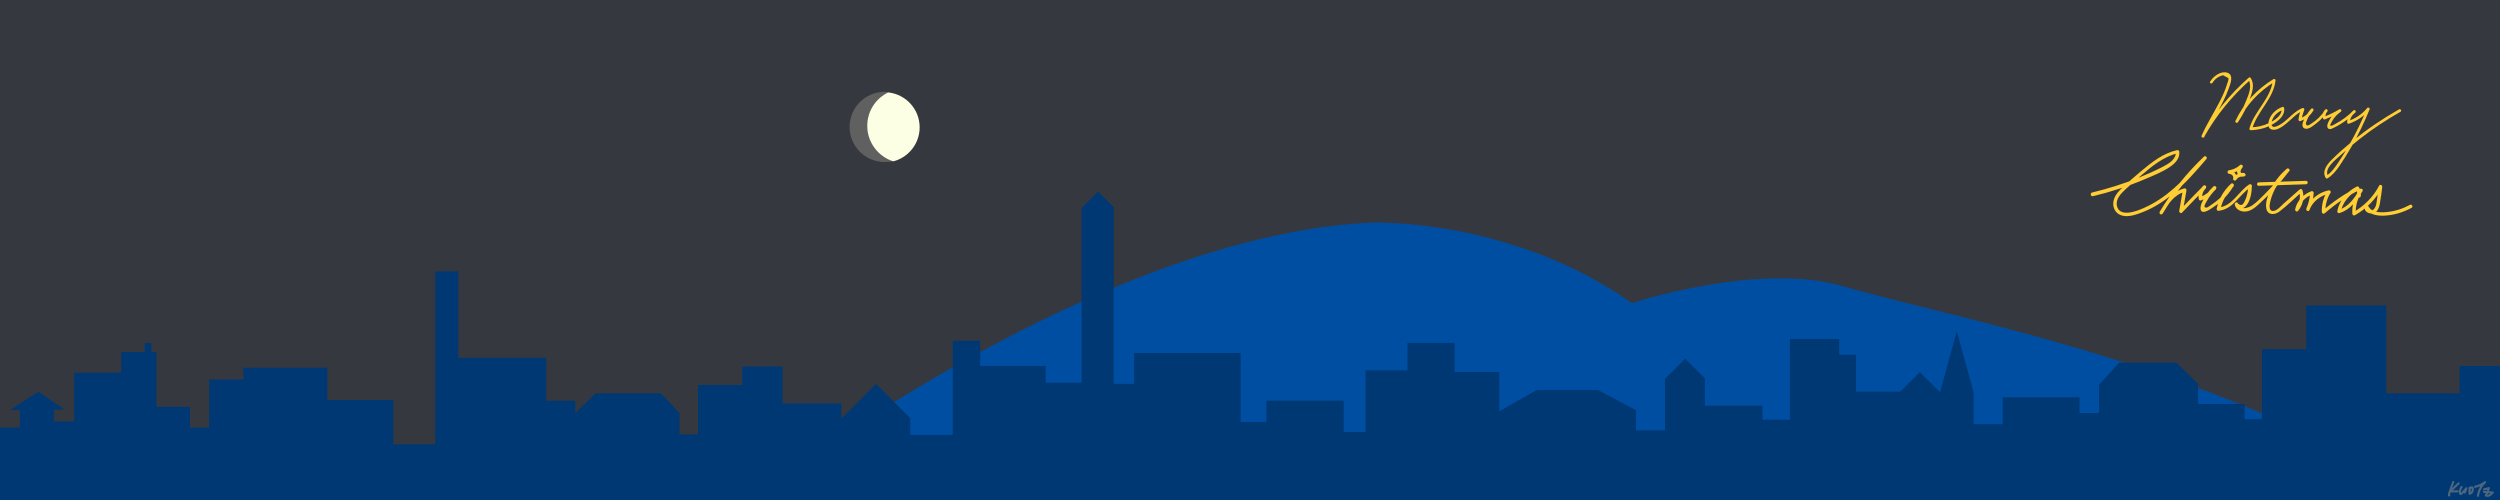 <?xml version="1.0" encoding="utf-8"?>
<!-- Generator: Adobe Illustrator 22.0.0, SVG Export Plug-In . SVG Version: 6.00 Build 0)  -->
<svg version="1.1" id="圖層_1" xmlns="http://www.w3.org/2000/svg" xmlns:xlink="http://www.w3.org/1999/xlink" x="0px" y="0px"
	 viewBox="0 0 2976.4 595.3" style="enable-background:new 0 0 2976.4 595.3;" xml:space="preserve">
<style type="text/css">
	.st0{fill:#363840;}
	.st1{fill:#004EA2;}
	.st2{fill:#003873;}
	.st3{fill:#606060;}
	.st4{fill:#FCFFE3;}
	.st5{fill:#FFCD34;}
	.st6{fill:#4D6680;}
</style>
<rect class="st0" width="2985" height="637"/>
<path class="st1" d="M959,549c0,0,364-270,674-284c0,0,166-6,310,96c0,0,150-50,252-20s308,68,514,158S959,549,959,549z"/>
<polygon class="st2" points="0,509 23.7,509 23.7,488.3 11.8,488.3 45.7,466.3 77,487.7 64.3,487.7 64.3,501.7 88.3,501.7 
	88.3,443.7 144.3,443.7 144.3,419 172.3,419 172.3,408.3 180.3,408.3 180.3,419 186.3,419 186.3,484.3 226.3,484.3 226.3,509 
	249,509 249,451.7 289.7,451.7 289.7,437.7 389.7,437.7 389.7,476.3 468.3,476.3 468.3,529 518.3,529 518.3,323 545.7,323 
	545.7,426 650.3,426 650.3,477 685,477 685,491.7 709,468.3 787,468.3 809,491.7 809,517 831,517 831,458.3 883.7,458.3 
	883.7,436.3 931.7,436.3 931.7,480.3 1001.7,480.3 1001.7,498.3 1043,457 1083.7,497.7 1083.7,517.7 1134.3,517.7 1134.3,405.7 
	1167,405.7 1167,435.7 1245,435.7 1245,455.7 1287.7,455.7 1287.7,247.6 1307.3,228 1326,246.7 1326,457 1350.3,457 1350.3,420.3 
	1477,420.3 1477,502.3 1507.7,502.3 1507.7,477 1599.7,477 1599.7,514.3 1625.7,514.3 1625.7,441 1675.7,441 1675.7,408.3 
	1731.7,408.3 1731.7,443 1785,443 1785,489.7 1829.7,464.3 1902.3,464.3 1947.7,488.3 1947.7,512.3 1982.3,512.3 1982.3,451 
	2006.3,427 2029.7,450.3 2029.7,483 2098.3,483 2098.3,499.7 2131,499.7 2131,403.7 2189.7,403.7 2189.7,422.3 2209.7,422.3 
	2209.7,466.3 2262.3,466.3 2285.7,443 2309.7,467 2329.7,394.3 2349.7,467 2349.7,505 2384.3,505 2384.3,473 2475.7,473 
	2475.7,491.7 2499,491.7 2499,458.3 2523,431.7 2591,431.7 2617,457 2617,481 2672.3,481 2672.3,499 2693,499 2693,415.7 
	2745.7,415.7 2745.7,363.7 2841,363.7 2841,415 2841,468.3 2928.3,468.3 2928.3,435.7 2985,435.7 2985,572.3 0,567.7 "/>
<rect y="561" class="st2" width="2985" height="58"/>
<g>
	<path class="st3" d="M1063.7,191.6c-3.3,0.9-6.8,1.3-10.4,1.3c-23.1,0-41.8-18.7-41.8-41.8s18.7-41.8,41.8-41.8
		c1.5,0,2.9,0.1,4.3,0.2c-14.7,7.2-24.8,22.4-24.8,39.8C1032.8,169.2,1045.8,185.9,1063.7,191.6z"/>
	<path class="st4" d="M1094.9,151.6c0,19.5-13.4,35.9-31.4,40.5c-17.9-5.7-31-22.5-31-42.3c0-17.5,10.1-32.6,24.8-39.8
		C1078.5,112.2,1094.9,130,1094.9,151.6z"/>
</g>
<g>
	<g>
		<path class="st5" d="M2634.1,98.6c2.3-3.8,5.6-6.6,9.8-8.2c0.9-0.3,1.9-0.6,2.9-0.8c2.1,1.1,4.1,2.2,6.2,3.4
			c0.6,1.7-0.9,5.2-1.4,6.7c-2.2,7.4-5.4,14.4-8.9,21.2c-7,13.6-15.3,26.5-21.5,40.5c-0.9,1.9,1.8,3.6,2.9,1.7
			c14.4-25.8,33.2-48.8,55.3-68.3c-0.9-0.1-1.7-0.2-2.6-0.3c4.8,7.9,0.4,18-2.8,25.8c-3.3,8.3-7.6,16.1-12.5,23.5
			c1,0.6,1.9,1.1,2.9,1.7c9.4-20.3,25-36.7,44-48.4c-0.8-0.5-1.7-1-2.5-1.4c-2.4,21.8-22.1,36.5-27.8,57.2c-0.3,1,0.5,2.1,1.6,2.1
			c9.7-0.3,19.3-2.8,27.6-8c6.5-4.1,13.4-10.1,12.1-18.5c-0.1-0.8-1.3-1.5-2.1-1.2c-6.6,2.5-12.2,7-15.1,13.6
			c-1.8,4.2-3.3,12,2.8,13.4c5.8,1.4,12.8-3.8,16.9-7.2c6.6-5.4,12.1-12.1,20.1-15.4c-0.7-0.7-1.4-1.4-2.1-2.1
			c-1.7,4.1-2.8,8.1-3.4,12.5c-0.2,1.1,0.7,2.5,2.1,2.1c6.7-2.4,12.1-6.5,15.6-12.7c0.9-1.6-1.3-3.4-2.6-2
			c-3.1,3.1-16.6,21.5-7,23.7c4.4,1,10.2-4.1,13.3-6.5c5.2-4,9.5-8.8,13.1-14.3c1-1.6-1.3-3.3-2.6-2c-3,3-4,6.5-2.7,10.6
			c0.3,0.8,1.2,1.5,2.1,1.2c6.5-2.6,12.8-5.6,18.9-9.2c-0.6-1-1.1-1.9-1.7-2.9c-4.8,3.3-8.9,7.4-11.6,12.6c-1.4,2.5-4.9,9-0.6,10.8
			c1.8,0.7,3.7-0.4,5.3-1.2c3.3-1.6,6.5-3.3,9.6-5.3c6-3.7,11.4-8.1,16.5-13.1c1.3-1.3-0.5-3.8-2-2.6c-4.8,3.7-7.6,8.3-7.8,14.4
			c0,1,1.1,2,2.1,1.6c9.5-3.3,17.9-8.8,24.3-16.6c-0.9-0.5-1.9-1.1-2.8-1.6c-6.1,15-13.1,29.5-21.2,43.5
			c-3.9,6.9-8.1,13.6-12.5,20.2c-4.2,6.3-8.4,12.5-14.9,16.6c0.8,0.2,1.5,0.4,2.3,0.6c-5.3-9.5,9.1-19.9,15.2-25.5
			c7.1-6.5,14.4-12.8,22-18.7c15.5-12.2,31.9-23,49-32.7c1.9-1.1,0.2-3.9-1.7-2.9c-19.4,11-37.9,23.5-55.2,37.6
			c-8.5,7-16.8,14.3-24.7,22.1c-5.7,5.7-12.1,13.6-7.5,21.8c0.4,0.8,1.5,1.1,2.3,0.6c6-3.7,10.2-9,14.1-14.7
			c4.8-7,9.3-14.3,13.6-21.6c8.6-14.7,16-30.1,22.4-45.9c0.6-1.5-1.8-2.9-2.8-1.6c-6.1,7.4-13.9,12.5-22.9,15.7
			c0.7,0.5,1.4,1.1,2.1,1.6c0.2-4.8,2.4-8.6,6.2-11.5c-0.7-0.9-1.3-1.7-2-2.6c-6.4,6.3-13.6,11.7-21.6,15.9
			c-1.2,0.6-4.6,3.1-5.9,1.8c-0.6-0.6,2.3-5.3,2.8-6.2c2.5-4.1,5.8-7.4,9.7-10.1c1.7-1.2,0.2-4-1.7-2.9c-5.8,3.4-11.8,6.4-18.1,8.8
			c0.7,0.4,1.4,0.8,2.1,1.2c-0.9-2.8-0.3-5.3,1.8-7.4c-0.9-0.7-1.7-1.3-2.6-2c-4.3,6.8-10.1,12.4-16.9,16.6c-1.7,1-4.8,3.9-6.1,0.1
			c-0.3-1,1-3.6,1.3-4.5c1.6-4.3,4.3-7.9,7.5-11.1c-0.9-0.7-1.7-1.3-2.6-2c-3,5.4-7.7,9.1-13.6,11.2c0.7,0.7,1.4,1.4,2.1,2.1
			c0.6-4.4,1.8-8.4,3.4-12.5c0.5-1.1-0.9-2.5-2.1-2.1c-9.3,3.7-15.2,11.5-23,17.3c-2.3,1.7-4.8,3.3-7.5,4.3
			c-2.3,0.9-5.5,2.1-6.7-2.2c-0.3-1,0.4-2.9,0.7-3.9c1.9-6.5,7.4-11.2,13.6-13.5c-0.7-0.4-1.4-0.8-2.1-1.2
			c1.2,8.1-8.7,14.1-14.9,17.1c-6.8,3.4-14.2,4.9-21.7,5.1c0.5,0.7,1.1,1.4,1.6,2.1c5.8-21.1,25.5-35.8,27.9-58.1
			c0.1-1.3-1.5-2-2.5-1.4c-19.5,11.9-35.5,28.8-45.2,49.6c-0.9,1.9,1.7,3.5,2.9,1.7c5.8-8.6,10.6-17.8,14.1-27.5
			c3-8.1,6-17.2,1.2-25.1c-0.6-1-1.8-1-2.6-0.3c-22.3,19.7-41.3,42.9-55.8,69c1,0.6,1.9,1.1,2.9,1.7c8.8-19.7,21.9-37.4,29.2-57.8
			c1.9-5.4,6.6-16.5-1.8-19c-7.7-2.3-16.6,4.4-20.3,10.6C2630.1,98.8,2633,100.4,2634.1,98.6L2634.1,98.6z"/>
	</g>
</g>
<g>
	<g>
		<g>
			<path class="st6" d="M2919.6,573.4c-1.4,3.5-2.7,6.9-3.8,10.5c-0.6,1.9-2.2,4.8-1.1,6.7c0.3,0.5,0.9,0.7,1.4,0.6
				c0.7-0.2,1-0.5,1.3-1.2c0.2-0.5-0.1-1.1-0.6-1.4c-0.1,0-0.1-0.1-0.2-0.1c-1.3-0.9-2.6,1.3-1.3,2.2c0.1,0,0.1,0.1,0.2,0.1
				c-0.2-0.5-0.4-0.9-0.6-1.4c0.2-0.2,0.3-0.3,0.5-0.5c0.5,0.2,0.9,0.4,1.4,0.6c-0.3-0.6,0.8-2.9,1-3.6c0.4-1.4,0.9-2.8,1.3-4.1
				c0.9-2.5,1.8-5.1,2.8-7.6C2922.6,572.5,2920.2,571.9,2919.6,573.4L2919.6,573.4z"/>
		</g>
	</g>
	<g>
		<g>
			<path class="st6" d="M2926.3,574.6c-3.4,3.2-6.8,6.4-10.3,9.6c-0.8,0.7-0.2,2.1,0.9,2.1c3,0,6.1-0.1,9.1-0.1c1.6,0,1.6-2.5,0-2.5
				c-3,0-6.1,0.1-9.1,0.1c0.3,0.7,0.6,1.4,0.9,2.1c3.4-3.2,6.8-6.4,10.3-9.6C2929.2,575.3,2927.5,573.5,2926.3,574.6L2926.3,574.6z"
				/>
		</g>
	</g>
	<g>
		<g>
			<path class="st6" d="M2929.6,579c-1.1,1.7-1.8,3.5-2.1,5.5c-0.2,1.4-0.3,3.3,0.9,4.4c1.3,1,2.6,0.3,3.6-0.7
				c1.9-1.9,3.5-4.1,5.3-6.1c-0.7-0.4-1.4-0.8-2.1-1.2c-0.6,1.7-1.3,3.4-1.9,5.1c-0.6,1.5,1.9,2.2,2.4,0.7c0.6-1.7,1.3-3.4,1.9-5.1
				c0.4-1.2-1.3-2.1-2.1-1.2c-1,1.1-1.9,2.2-2.9,3.3c-0.2,0.2-2.5,3.2-2.7,3.1c-0.3-0.1,0.1-2.4,0.2-2.8c0.3-1.3,0.9-2.5,1.6-3.7
				C2932.6,579,2930.5,577.7,2929.6,579L2929.6,579z"/>
		</g>
	</g>
	<g>
		<g>
			<path class="st6" d="M2940.2,579.7c-1.4,2.7-1.8,5.6-1.1,8.6c0.1,0.6,0.9,1.1,1.5,0.9c2.7-0.9,4.6-3.4,4.7-6.3
				c0.1-1.1-0.1-3-1.2-3.6c-1.4-0.7-3.4-0.1-4.7,0.7c-1.4,0.8-0.1,3,1.3,2.2c0.8-0.5,1.7-0.7,2.6-0.5c-0.2-0.2-0.5-0.4-0.7-0.6
				c0.9,2.2-0.4,4.9-2.6,5.7c0.5,0.3,1,0.6,1.5,0.9c-0.5-2.3-0.2-4.6,0.9-6.7C2943.1,579.5,2941,578.3,2940.2,579.7L2940.2,579.7z"
				/>
		</g>
	</g>
	<g>
		<g>
			<path class="st6" d="M2947,580.8c4.6-1,8.7-2.8,12.4-5.6c-0.5-0.7-1-1.3-1.5-2c-4.9,4.4-8,10.3-9,16.8c-0.2,1.6,2.2,2.3,2.4,0.7
				c0.9-6.2,3.7-11.5,8.3-15.7c1-0.9-0.4-2.8-1.5-2c-3.6,2.6-7.5,4.4-11.8,5.3C2944.7,578.7,2945.4,581.1,2947,580.8L2947,580.8z"/>
		</g>
	</g>
	<g>
		<g>
			<path class="st6" d="M2957.8,583.9c1.9-0.5,3.9-1.1,5.8-1.6c-0.5-0.5-1-1-1.5-1.5c-0.8,3-2.1,5.8-3.7,8.5c-0.4,0.7,0,1.6,0.7,1.8
				c3.2,1.1,6.5-0.1,8.5-2.8c0.9-1.3-1.2-2.6-2.2-1.3c-1.3,1.8-3.6,2.4-5.7,1.7c0.2,0.6,0.5,1.2,0.7,1.8c1.7-2.8,3.1-5.9,3.9-9.1
				c0.3-0.9-0.6-1.8-1.5-1.5c-1.9,0.5-3.9,1.1-5.8,1.6C2955.5,581.9,2956.2,584.3,2957.8,583.9L2957.8,583.9z"/>
		</g>
	</g>
	<g>
		<g>
			<path class="st6" d="M2957.3,586.9c3.6,0.3,7.1,0.5,10.7,0.8c1.6,0.1,1.6-2.4,0-2.5c-3.6-0.3-7.1-0.5-10.7-0.8
				C2955.7,584.2,2955.7,586.7,2957.3,586.9L2957.3,586.9z"/>
		</g>
	</g>
</g>
<g>
	<g>
		<g>
			<path class="st5" d="M2491.7,233.6c21.7-5.2,42.9-12.1,63.4-20.9c9.4-4,19.5-8.1,28.1-13.8c6.2-4.2,12.2-10.1,11.4-18.2
				c-0.1-1.3-1.2-2.3-2.6-2c-16.6,3.8-30,14.2-42.8,25c-7.6,6.4-15.1,12.9-22.4,19.7c-5.1,4.8-10.2,10.5-10.8,17.9
				c-0.5,6.3,2.6,12.3,8.6,14.7c6.8,2.8,14.6,0.7,21.2-1.5c15.4-5.2,29.3-13.8,41.7-24.2c14.5-12.2,27-26.5,39.3-40.9
				c1.7-2-1-4.7-2.9-2.9c-20.5,19.5-38.3,41.6-52.8,65.9c1.2,0.7,2.3,1.4,3.5,2c6.3-11.1,13.7-22.7,26.8-26.1
				c-0.8-0.8-1.7-1.7-2.5-2.5c-1.5,8.4-2.9,16.9-4.4,25.3c-0.3,1.9,1.9,3.6,3.4,2c9.3-9.8,18.7-19.4,28.2-29.1
				c1.8-1.9-1-4.7-2.9-2.9c-4.6,4.4-6.5,10-5.4,16.2c0.3,1.4,1.9,1.7,3,1.2c7.2-3,13-7.7,17.6-14c1.4-1.9-1.6-4-3.2-2.5
				c-5.9,5.7-10.8,12.3-14,19.8c-1.6,3.7-3.2,11.8,3.8,10.3c3.5-0.8,7.2-3.6,10.2-5.5c3.2-2.1,6.3-4.5,9.2-7
				c5.9-5.3,10.9-11.5,14.9-18.3c1.2-2-1.5-4-3.2-2.5c-8.6,8-14.6,18.1-17,29.6c-0.2,1.2,0.6,2.7,2,2.6
				c17.9-1.7,24.7-19.4,38.5-28.1c-1-0.6-2-1.2-3-1.8c-0.1,4.3-0.6,8.6-1.9,12.7c-0.7,2.1-1.4,4.1-2.4,6c-0.3,0.6-0.6,1.2-1,1.8
				c-1.6,2.9-3.9,3.2-6.8,0.8c-0.5-2.6-4.3-1.5-3.9,1.1c0.9,5.2,6,8.2,11.1,8.4c7.1,0.3,12.9-4.5,17.8-9
				c13.2-12,25.2-25.2,36.1-39.4c1.5-1.9-1.6-3.9-3.2-2.5c-7.4,6.4-13.6,14-18,22.8c-3.5,6.9-7.9,16.7-6.2,24.6
				c1.7,8.1,9.9,7.7,15.4,3.6c9.5-7.1,18.1-15.9,27-23.7c-1.1-0.3-2.3-0.6-3.4-0.9c2.2,7.4,0.6,14.8-4.3,20.8c1.1,0.7,2.3,1.3,3.4,2
				c1.9-8.9,8.3-15.6,16.7-18.7c-0.9-0.7-1.7-1.3-2.6-2c-0.4,6.5-1.9,12.7-4.5,18.7c1.2,0.5,2.5,1,3.7,1.6
				c3.9-10.2,13.2-17,23.6-19.3c-0.8-1-1.5-2-2.3-3c-4.7,7.6-7,16-6.6,25c0.1,1.8,2.1,2.6,3.5,1.4c12.3-10.8,25.8-19.9,40.4-27.3
				c-1-0.4-2-0.8-3-1.2c1.1,2.6,1.5,5,1.2,7.8c1.4,0,2.7,0,4.1,0c0.2-3.7-0.5-6.9-2-10.3c-0.5-1-1.9-1.2-2.8-0.7
				c-11.6,5.9-20.3,16.2-23,29c-0.3,1.5,0.9,3,2.5,2.5c13.1-3.9,20.8-15,27.5-26.2c1.4-2.3-2-4.1-3.5-2c-6.2,8.5-9.2,18.5-8.6,29
				c0.1,1.5,1.7,2.5,3,1.8c13.7-7.8,25-19,32.3-33c-1.2-0.5-2.5-1-3.7-1.6c-0.9,6.1-1.7,12.2-2.6,18.3c-0.3,2.1-0.6,4.2-1.5,6.1
				c-0.7,1.6-1.9,3.6-3.8,4.2c-1.3,0.3-6-0.5-4.8-2.9c-1.2,0-2.3,0-3.5,0c3.8,7.9,13.6,9.6,21.6,9.4c11.8-0.4,23.3-3.8,33.6-9.4
				c2.3-1.2,0.2-4.7-2-3.5c-8.7,4.7-18.3,7.8-28.2,8.6c-7.3,0.7-17.7,0.5-21.4-7.2c-0.7-1.3-2.8-1.3-3.5,0
				c-3.4,6.8,6.3,11.1,11.5,7.8c3.5-2.2,4.9-6.3,5.7-10.2c1.3-6.7,2-13.5,2.9-20.2c0.3-2.1-2.5-3.8-3.7-1.6
				c-7,13.4-17.7,24.1-30.8,31.6c1,0.6,2,1.2,3,1.8c-0.6-9.9,2.3-18.9,8.1-26.9c-1.2-0.7-2.3-1.4-3.5-2
				c-6.1,10.2-13.1,20.7-25.1,24.3c0.8,0.8,1.7,1.7,2.5,2.5c2.5-11.9,10.5-21.1,21.2-26.6c-0.9-0.2-1.8-0.5-2.8-0.7
				c1.2,2.7,1.6,5.2,1.5,8.2c-0.1,2.6,3.8,2.6,4.1,0c0.3-3.2-0.1-5.9-1.4-8.9c-0.5-1.2-1.7-1.9-3-1.2c-14.9,7.6-28.7,16.9-41.2,27.9
				c1.2,0.5,2.3,1,3.5,1.4c-0.4-8.3,1.7-15.9,6-22.9c1-1.6-0.6-3.3-2.3-3c-12,2.7-22,10.6-26.5,22.1c-0.8,2.1,2.8,3.7,3.7,1.6
				c3-6.7,4.7-13.5,5.1-20.7c0.1-1.2-1.4-2.4-2.6-2c-9.7,3.6-17.3,11.3-19.5,21.6c-0.4,1.8,2,3.7,3.4,2c5.8-7.1,7.9-15.9,5.3-24.7
				c-0.4-1.5-2.2-1.9-3.4-0.9c-6.3,5.6-12.7,11.2-19,16.8c-3,2.7-7.1,7.7-11.3,8.6c-6.7,1.4-5.6-6.5-4.8-10.2
				c3.2-14.5,11.5-27.2,22.7-36.8c-1.1-0.8-2.1-1.6-3.2-2.5c-8.1,10.5-16.8,20.5-26.2,29.9c-4.5,4.4-9,9.2-14.2,12.9
				c-4.6,3.3-15.7,6.7-17.1-1.8c-1.3,0.4-2.6,0.7-3.9,1.1c1.1,6.2,9,5.8,12.6,2.2c5.9-5.9,7.5-16.6,7.6-24.5c0-1.5-1.7-2.6-3-1.8
				c-12.8,8-20.1,26-36.5,27.5c0.7,0.9,1.3,1.7,2,2.6c2.2-10.9,7.8-20.3,15.9-27.8c-1.1-0.8-2.1-1.6-3.2-2.5
				c-5.6,9.6-13.3,17.8-22.6,23.9c-1.7,1.1-4.9,3.9-6.9,4c-4.5,0.2-0.6-5.6,0.4-7.4c3-5.6,6.9-10.4,11.4-14.8
				c-1.1-0.8-2.1-1.6-3.2-2.5c-4.2,5.7-9.7,9.8-16.2,12.5c1,0.4,2,0.8,3,1.2c-0.9-4.8,0.9-8.9,4.3-12.3c-1-1-1.9-1.9-2.9-2.9
				c-9.5,9.6-18.9,19.3-28.2,29.1c1.1,0.7,2.3,1.3,3.4,2c1.5-8.4,2.9-16.9,4.4-25.3c0.3-1.5-0.9-2.9-2.5-2.5
				c-14.2,3.7-22.4,16-29.3,28c-1.3,2.3,2.2,4.3,3.5,2c14.3-24,31.9-45.8,52.1-65.1c-1-1-1.9-1.9-2.9-2.9
				c-18,21.1-36.9,42.7-61.5,56.3c-8.8,4.8-37.8,19.8-42.1,2.8c-2.1-8.4,5.1-15.3,10.6-20.4c6-5.5,12.1-10.8,18.2-16.1
				c13.1-11.2,26.7-22.5,43.8-26.5c-0.9-0.7-1.7-1.3-2.6-2c1,9.3-8.8,14.8-15.9,18.4c-9.1,4.7-18.4,8.8-27.8,12.6
				c-18.2,7.4-37,13.3-56.2,17.9C2488.1,230.3,2489.2,234.2,2491.7,233.6L2491.7,233.6z"/>
		</g>
	</g>
	<g>
		<g>
			<path class="st5" d="M2689.1,221.2c18.8-0.6,37.6-1.2,56.4-1.8c2.6-0.1,2.6-4.1,0-4.1c-18.8,0.6-37.6,1.2-56.4,1.8
				C2686.5,217.3,2686.5,221.3,2689.1,221.2L2689.1,221.2z"/>
		</g>
	</g>
	<g>
		<g>
			<path class="st5" d="M2654.6,206.7c5.7-0.9,10.8-3.4,15.1-7.3c-1-1-1.9-1.9-2.9-2.9c-2.3,2.9-4.8,6.8-2.7,10.6
				c1.7,3.1,5.3,4,8.4,2.6c2-0.9,0.7-3.6-1-3.8c-5.1-0.5-9.9,1.7-12.6,6c1.2,0.5,2.5,1,3.7,1.6c1.4-5.6-3.1-10.4-8.6-10.6
				c-2.6-0.1-2.6,3.9,0,4.1c2.8,0.1,5.5,2.5,4.7,5.5c-0.6,2.2,2.5,3.5,3.7,1.6c2-3.2,5.5-4.4,9.1-4c-0.3-1.3-0.7-2.5-1-3.8
				c-0.8-0.2-1.6-0.4-2.3-0.5c-0.8-0.9-1-1.9-0.4-2.9c0.3-1.3,1.1-2.3,1.9-3.4c1.6-2-0.9-4.7-2.9-2.9c-3.8,3.4-8.3,5.4-13.3,6.2
				C2651,203.2,2652.1,207.1,2654.6,206.7L2654.6,206.7z"/>
		</g>
	</g>
</g>
</svg>
